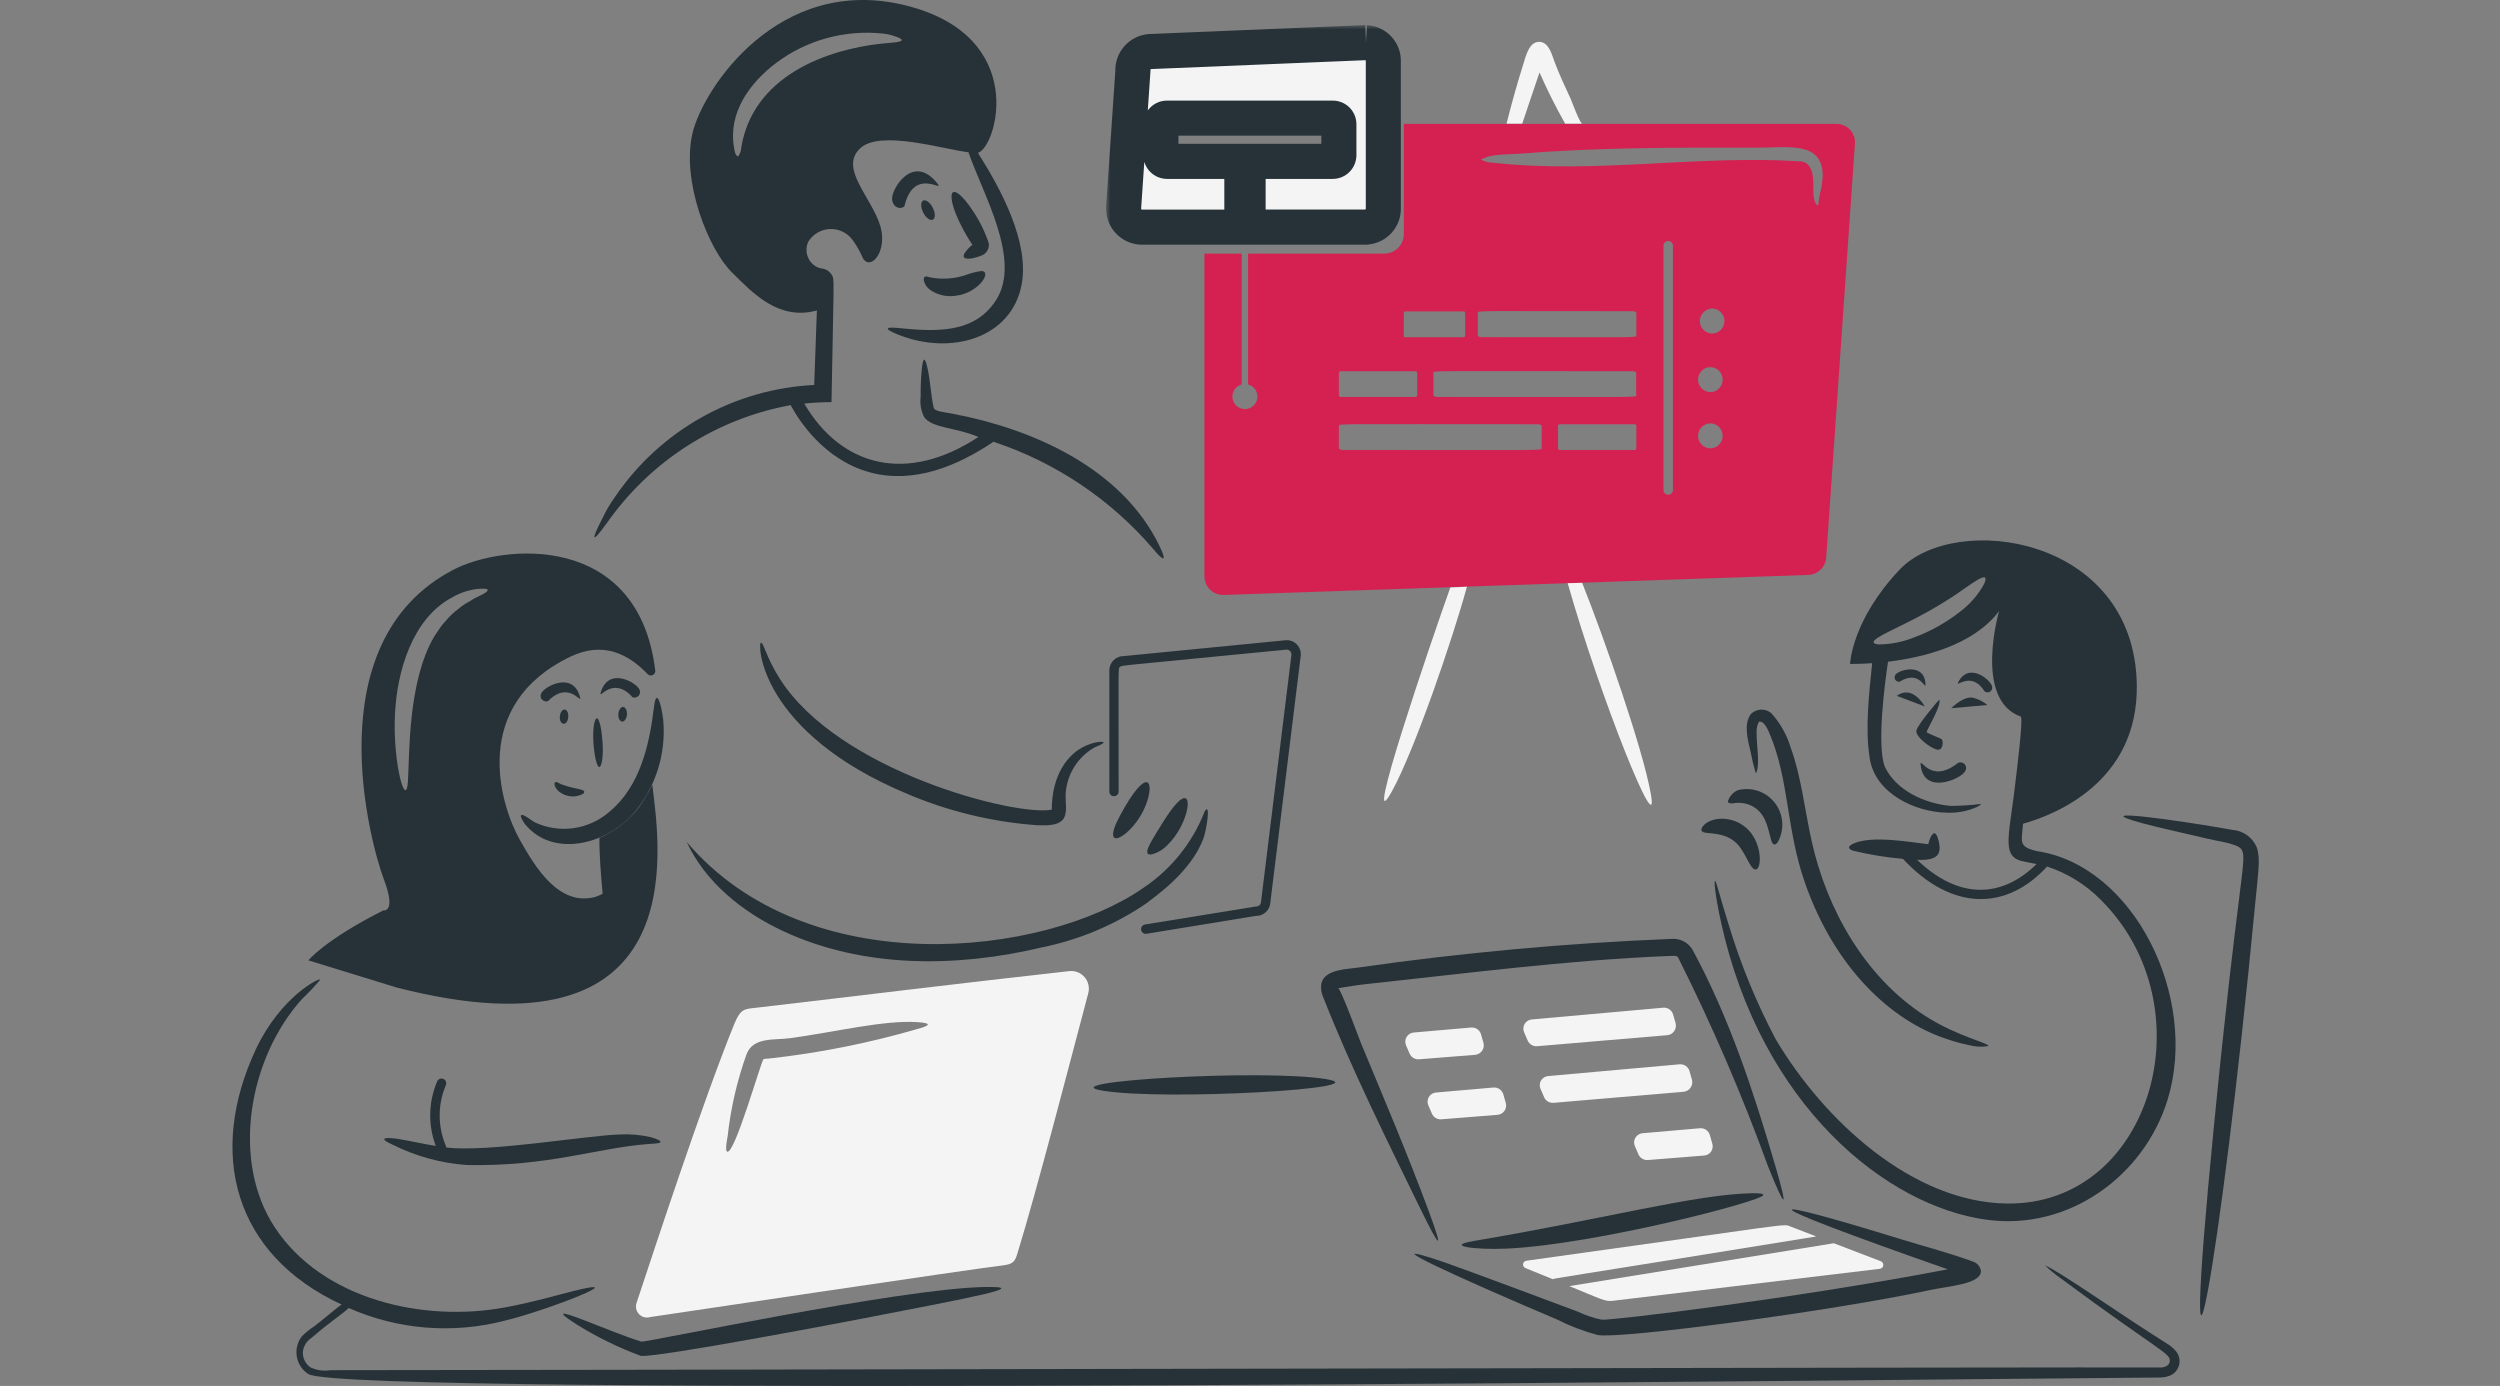 <svg width="285" height="158" viewBox="0 0 285 158" fill="none" xmlns="http://www.w3.org/2000/svg">
<rect x="0" y="0" width="285" height="158" fill="#808080" stroke="none"/>
<g clip-path="url(#clip0_2780_16464)">
<path d="M209.336 14.121H160.033V26.683C160.034 26.974 159.978 27.263 159.868 27.533C159.758 27.803 159.595 28.049 159.39 28.256C159.184 28.462 158.94 28.626 158.671 28.738C158.402 28.85 158.114 28.908 157.823 28.908H142.283V43.824C142.618 43.913 142.91 44.12 143.103 44.409C143.296 44.697 143.378 45.045 143.334 45.39C143.289 45.734 143.121 46.05 142.86 46.279C142.6 46.508 142.265 46.635 141.918 46.635C141.572 46.635 141.237 46.508 140.977 46.279C140.716 46.05 140.548 45.734 140.503 45.39C140.459 45.045 140.541 44.697 140.734 44.409C140.927 44.12 141.219 43.913 141.554 43.824V28.908H137.303V65.69C137.303 66.257 137.528 66.8 137.928 67.201C138.328 67.602 138.871 67.827 139.437 67.827L206.043 65.547C206.611 65.548 207.157 65.324 207.561 64.924C207.964 64.523 208.194 63.979 208.198 63.41L211.471 16.259C211.474 15.977 211.421 15.698 211.315 15.437C211.209 15.176 211.052 14.939 210.853 14.74C210.654 14.54 210.418 14.383 210.157 14.277C209.896 14.171 209.617 14.118 209.336 14.121ZM160.033 35.724C160.033 35.603 160.114 35.5 160.175 35.5H166.885C167.083 35.5 167.027 35.723 167.027 38.228C167.027 38.35 166.946 38.452 166.885 38.452H160.175C159.975 38.45 160.033 38.227 160.033 35.724ZM152.632 42.524C152.63 42.498 152.633 42.473 152.641 42.448C152.65 42.424 152.663 42.402 152.68 42.383C152.697 42.364 152.718 42.348 152.741 42.338C152.765 42.327 152.79 42.321 152.815 42.321H161.375C161.4 42.321 161.425 42.327 161.449 42.338C161.472 42.348 161.493 42.364 161.51 42.383C161.527 42.402 161.54 42.424 161.549 42.448C161.557 42.473 161.56 42.498 161.558 42.524V45.028C161.563 45.082 161.546 45.136 161.512 45.177C161.478 45.219 161.428 45.246 161.375 45.252H152.815C152.713 45.252 152.632 45.17 152.632 45.028V42.524ZM175.769 51.075C175.769 51.394 176.459 51.298 153.1 51.298C152.836 51.298 152.632 51.218 152.632 51.075V48.568C152.632 48.278 151.921 48.364 175.281 48.364C175.545 48.364 175.749 48.446 175.749 48.568V51.073L175.769 51.075ZM186.545 51.075C186.55 51.129 186.533 51.182 186.499 51.224C186.464 51.266 186.415 51.292 186.362 51.298H177.803C177.7 51.298 177.619 51.218 177.619 51.075V48.568C177.617 48.542 177.62 48.516 177.628 48.492C177.637 48.468 177.65 48.446 177.667 48.426C177.684 48.407 177.705 48.392 177.728 48.382C177.752 48.371 177.777 48.365 177.803 48.364H186.362C186.387 48.365 186.413 48.371 186.436 48.382C186.459 48.392 186.48 48.407 186.497 48.426C186.514 48.446 186.528 48.468 186.536 48.492C186.544 48.516 186.547 48.542 186.545 48.568V51.075ZM186.545 45.028C186.545 45.347 187.236 45.252 163.875 45.252C163.611 45.252 163.408 45.17 163.408 45.028V42.522C163.408 42.232 162.697 42.318 186.057 42.318C186.322 42.318 186.525 42.4 186.525 42.522V45.025L186.545 45.028ZM186.545 38.211C186.545 38.541 187.167 38.435 168.836 38.435C168.633 38.435 168.471 38.334 168.471 38.211V35.701C168.471 35.371 167.85 35.477 186.181 35.477C186.384 35.477 186.545 35.579 186.545 35.701V38.211ZM190.712 55.861C190.712 56.005 190.656 56.142 190.555 56.243C190.454 56.344 190.317 56.401 190.174 56.401C190.031 56.401 189.894 56.344 189.793 56.243C189.692 56.142 189.635 56.005 189.635 55.861V28.006C189.635 27.863 189.692 27.726 189.793 27.624C189.894 27.523 190.031 27.466 190.174 27.466C190.317 27.466 190.454 27.523 190.555 27.624C190.656 27.726 190.712 27.863 190.712 28.006V55.861ZM195.002 51.114C194.625 51.114 194.263 50.964 193.996 50.697C193.729 50.429 193.579 50.067 193.579 49.689C193.579 49.311 193.729 48.948 193.996 48.681C194.263 48.413 194.625 48.263 195.002 48.263C195.373 48.274 195.724 48.429 195.982 48.695C196.24 48.961 196.384 49.317 196.384 49.688C196.384 50.059 196.24 50.415 195.982 50.681C195.724 50.947 195.373 51.102 195.002 51.113V51.114ZM195.002 44.702C194.625 44.702 194.263 44.551 193.996 44.284C193.729 44.017 193.579 43.654 193.579 43.276C193.579 42.898 193.729 42.536 193.996 42.268C194.263 42.001 194.625 41.851 195.002 41.851C195.373 41.862 195.724 42.017 195.982 42.282C196.24 42.548 196.384 42.905 196.384 43.276C196.384 43.646 196.24 44.003 195.982 44.269C195.724 44.535 195.373 44.69 195.002 44.7V44.702ZM195.205 38.024C194.828 38.024 194.466 37.873 194.199 37.606C193.932 37.339 193.782 36.976 193.782 36.598C193.782 36.22 193.932 35.858 194.199 35.59C194.466 35.323 194.828 35.173 195.205 35.173C195.576 35.184 195.927 35.339 196.185 35.605C196.443 35.871 196.587 36.227 196.587 36.598C196.587 36.968 196.443 37.325 196.185 37.591C195.927 37.857 195.576 38.012 195.205 38.023V38.024ZM207.483 22.042C207.26 23.016 207.362 23.406 207.199 23.406C207.057 23.406 206.731 22.876 206.713 21.777C206.747 21.138 206.72 20.497 206.631 19.863C206.486 19.151 206.083 18.449 205.31 18.403C193.668 17.627 182.022 19.838 170.38 18.566C169.843 18.567 169.314 18.442 168.835 18.201C169.953 17.508 171.885 17.631 173.145 17.529C182.131 16.798 191.159 16.815 200.165 16.836C203.759 16.845 207.702 16.055 207.79 19.89C207.775 20.617 207.673 21.339 207.486 22.041L207.483 22.042Z" fill="#D42151"/>
<path d="M191.018 116.648L190.733 115.65C190.664 115.412 190.515 115.205 190.311 115.065C190.108 114.924 189.862 114.858 189.615 114.877L174.631 116.216C174.462 116.228 174.299 116.281 174.155 116.371C174.012 116.46 173.892 116.583 173.806 116.729C173.72 116.875 173.67 117.04 173.662 117.209C173.654 117.378 173.686 117.547 173.757 117.701L174.163 118.638C174.253 118.84 174.403 119.008 174.592 119.121C174.782 119.234 175.001 119.285 175.221 119.269L190.062 118.011C190.22 117.997 190.373 117.949 190.511 117.87C190.648 117.791 190.766 117.682 190.857 117.552C190.948 117.422 191.01 117.274 191.037 117.118C191.065 116.962 191.059 116.801 191.018 116.648Z" fill="#F4F4F4"/>
<path d="M192.889 123.102L192.604 122.104C192.535 121.866 192.386 121.659 192.182 121.518C191.978 121.378 191.733 121.311 191.486 121.33L176.501 122.669C176.332 122.681 176.169 122.735 176.025 122.824C175.881 122.914 175.761 123.037 175.675 123.183C175.589 123.329 175.54 123.494 175.532 123.663C175.523 123.832 175.556 124.001 175.627 124.155L176.034 125.092C176.124 125.294 176.273 125.462 176.462 125.575C176.652 125.688 176.871 125.74 177.09 125.723L191.933 124.461C192.09 124.445 192.242 124.397 192.378 124.317C192.514 124.238 192.632 124.13 192.722 124.001C192.813 123.872 192.875 123.725 192.904 123.57C192.932 123.415 192.927 123.255 192.889 123.102Z" fill="#F4F4F4"/>
<path d="M195.206 130.39L194.921 129.393C194.852 129.155 194.703 128.948 194.499 128.807C194.296 128.666 194.05 128.6 193.803 128.619L187.257 129.188C187.088 129.201 186.925 129.254 186.781 129.344C186.637 129.433 186.517 129.556 186.431 129.702C186.345 129.848 186.296 130.013 186.287 130.183C186.279 130.352 186.312 130.521 186.383 130.675L186.789 131.612C186.879 131.813 187.029 131.982 187.218 132.095C187.407 132.208 187.627 132.259 187.846 132.243L194.25 131.734C194.409 131.726 194.563 131.683 194.703 131.607C194.842 131.53 194.962 131.424 195.054 131.294C195.146 131.165 195.207 131.016 195.234 130.86C195.26 130.703 195.25 130.542 195.206 130.39Z" fill="#F4F4F4"/>
<path d="M169.121 118.907L168.837 117.91C168.767 117.672 168.618 117.465 168.415 117.324C168.211 117.183 167.965 117.117 167.718 117.136L161.172 117.706C161.003 117.718 160.84 117.772 160.696 117.861C160.552 117.951 160.432 118.074 160.347 118.22C160.261 118.366 160.211 118.531 160.203 118.7C160.195 118.869 160.227 119.038 160.298 119.192L160.704 120.129C160.794 120.331 160.944 120.499 161.133 120.612C161.323 120.725 161.542 120.777 161.762 120.76L168.166 120.251C168.322 120.237 168.472 120.189 168.608 120.111C168.744 120.033 168.861 119.927 168.952 119.799C169.043 119.671 169.105 119.526 169.134 119.372C169.163 119.218 169.159 119.059 169.121 118.907Z" fill="#F4F4F4"/>
<path d="M171.662 125.749L171.378 124.75C171.308 124.513 171.159 124.306 170.955 124.165C170.752 124.024 170.506 123.958 170.259 123.977L163.712 124.547C163.543 124.56 163.38 124.613 163.236 124.702C163.092 124.792 162.972 124.915 162.886 125.061C162.8 125.207 162.751 125.372 162.743 125.541C162.734 125.711 162.767 125.879 162.838 126.033L163.245 126.969C163.335 127.171 163.484 127.34 163.673 127.453C163.863 127.566 164.082 127.618 164.302 127.601L170.707 127.092C170.864 127.082 171.017 127.036 171.154 126.959C171.292 126.882 171.411 126.776 171.502 126.647C171.594 126.518 171.655 126.371 171.683 126.216C171.711 126.06 171.704 125.901 171.662 125.749Z" fill="#F4F4F4"/>
<path d="M207.055 140.956L204.147 139.837C203.188 139.472 205.33 139.381 174 143.725C173.905 143.739 173.818 143.783 173.751 143.852C173.684 143.92 173.642 144.009 173.631 144.104C173.619 144.199 173.639 144.295 173.688 144.377C173.736 144.46 173.81 144.524 173.899 144.56L177.05 145.842C177.05 145.72 176.364 145.933 207.055 140.956Z" fill="#F4F4F4"/>
<path d="M214.42 143.786L209.051 141.73L178.904 146.616C182.727 148.176 182.979 148.406 183.905 148.285L214.321 144.641C214.418 144.626 214.507 144.58 214.574 144.51C214.642 144.439 214.685 144.348 214.696 144.251C214.707 144.154 214.686 144.056 214.636 143.972C214.586 143.888 214.51 143.822 214.42 143.786Z" fill="#F4F4F4"/>
<mask id="path-9-outside-1_2780_16464" maskUnits="userSpaceOnUse" x="126.089" y="2.858" width="34" height="26" fill="black">
<rect fill="white" x="126.089" y="2.858" width="34" height="26"/>
<path d="M155.722 4.858L131.121 5.876C130.568 5.913 130.051 6.166 129.683 6.58C129.314 6.995 129.122 7.538 129.149 8.092L128.092 23.673C128.064 24.229 128.255 24.772 128.624 25.187C128.994 25.603 129.511 25.856 130.065 25.892H141.572V18.397H133.053C132.959 18.397 132.866 18.379 132.78 18.343C132.693 18.308 132.614 18.255 132.548 18.189C132.482 18.122 132.43 18.044 132.394 17.957C132.359 17.87 132.341 17.777 132.342 17.683V14.162C132.341 14.069 132.36 13.977 132.396 13.892C132.432 13.806 132.484 13.729 132.551 13.665C132.617 13.6 132.696 13.549 132.782 13.516C132.868 13.482 132.96 13.466 133.053 13.469H151.92C152.013 13.466 152.105 13.482 152.191 13.516C152.278 13.549 152.356 13.6 152.423 13.665C152.489 13.729 152.542 13.806 152.577 13.892C152.613 13.977 152.632 14.069 152.632 14.162V17.683C152.632 17.777 152.614 17.87 152.579 17.957C152.543 18.044 152.491 18.122 152.425 18.189C152.359 18.255 152.28 18.308 152.193 18.343C152.107 18.379 152.014 18.397 151.92 18.397H142.283V25.889H155.722C156.277 25.857 156.797 25.606 157.168 25.19C157.539 24.775 157.731 24.23 157.701 23.673V7.077C157.716 6.801 157.678 6.525 157.587 6.264C157.495 6.004 157.354 5.763 157.17 5.557C156.986 5.351 156.764 5.183 156.515 5.063C156.267 4.943 155.997 4.874 155.722 4.858Z"/>
</mask>
<path d="M155.722 4.858L131.121 5.876C130.568 5.913 130.051 6.166 129.683 6.58C129.314 6.995 129.122 7.538 129.149 8.092L128.092 23.673C128.064 24.229 128.255 24.772 128.624 25.187C128.994 25.603 129.511 25.856 130.065 25.892H141.572V18.397H133.053C132.959 18.397 132.866 18.379 132.78 18.343C132.693 18.308 132.614 18.255 132.548 18.189C132.482 18.122 132.43 18.044 132.394 17.957C132.359 17.87 132.341 17.777 132.342 17.683V14.162C132.341 14.069 132.36 13.977 132.396 13.892C132.432 13.806 132.484 13.729 132.551 13.665C132.617 13.6 132.696 13.549 132.782 13.516C132.868 13.482 132.96 13.466 133.053 13.469H151.92C152.013 13.466 152.105 13.482 152.191 13.516C152.278 13.549 152.356 13.6 152.423 13.665C152.489 13.729 152.542 13.806 152.577 13.892C152.613 13.977 152.632 14.069 152.632 14.162V17.683C152.632 17.777 152.614 17.87 152.579 17.957C152.543 18.044 152.491 18.122 152.425 18.189C152.359 18.255 152.28 18.308 152.193 18.343C152.107 18.379 152.014 18.397 151.92 18.397H142.283V25.889H155.722C156.277 25.857 156.797 25.606 157.168 25.19C157.539 24.775 157.731 24.23 157.701 23.673V7.077C157.716 6.801 157.678 6.525 157.587 6.264C157.495 6.004 157.354 5.763 157.17 5.557C156.986 5.351 156.764 5.183 156.515 5.063C156.267 4.943 155.997 4.874 155.722 4.858Z" fill="#F4F4F4"/>
<path d="M131.121 5.876L131.038 3.877L131.013 3.879L130.988 3.88L131.121 5.876ZM129.149 8.092L131.145 8.228L131.153 8.111L131.147 7.995L129.149 8.092ZM128.092 23.673L126.096 23.538L126.095 23.556L126.094 23.574L128.092 23.673ZM130.065 25.892L129.933 27.888L129.999 27.892H130.065V25.892ZM141.572 25.892V27.892H143.572V25.892H141.572ZM141.572 18.397H143.572V16.397H141.572V18.397ZM133.053 18.397V16.396L133.042 16.397L133.053 18.397ZM132.342 17.683L134.342 17.697V17.683H132.342ZM132.342 14.162H134.342L134.342 14.157L132.342 14.162ZM133.053 13.469L132.993 15.468L133.023 15.469H133.053V13.469ZM151.92 13.469V15.469H151.95L151.98 15.468L151.92 13.469ZM152.632 14.162L150.632 14.157V14.162H152.632ZM152.632 17.683H150.632L150.632 17.697L152.632 17.683ZM151.92 18.397L151.931 16.397H151.92V18.397ZM142.283 18.397V16.397H140.283V18.397H142.283ZM142.283 25.889H140.283V27.889H142.283V25.889ZM155.722 25.889V27.889H155.779L155.837 27.886L155.722 25.889ZM157.701 23.673H155.701V23.727L155.704 23.781L157.701 23.673ZM157.701 7.077L155.704 6.964L155.701 7.021V7.077H157.701ZM155.639 2.86L131.038 3.877L131.204 7.874L155.804 6.856L155.639 2.86ZM130.988 3.88C129.911 3.952 128.905 4.445 128.188 5.251L131.177 7.91C131.197 7.887 131.225 7.873 131.255 7.871L130.988 3.88ZM128.188 5.251C127.471 6.057 127.099 7.113 127.152 8.19L131.147 7.995C131.145 7.963 131.156 7.933 131.177 7.91L128.188 5.251ZM127.154 7.957L126.096 23.538L130.087 23.809L131.145 8.228L127.154 7.957ZM126.094 23.574C126.04 24.652 126.412 25.709 127.13 26.516L130.119 23.858C130.099 23.835 130.088 23.805 130.089 23.773L126.094 23.574ZM127.13 26.516C127.848 27.324 128.854 27.817 129.933 27.888L130.197 23.897C130.168 23.895 130.14 23.881 130.119 23.858L127.13 26.516ZM130.065 27.892H141.572V23.892H130.065V27.892ZM143.572 25.892V18.397H139.572V25.892H143.572ZM141.572 16.397H133.053V20.397H141.572V16.397ZM133.042 16.397C133.214 16.396 133.384 16.429 133.542 16.494L132.017 20.192C132.349 20.329 132.704 20.398 133.063 20.396L133.042 16.397ZM133.542 16.494C133.7 16.559 133.844 16.655 133.965 16.777L131.132 19.601C131.385 19.855 131.686 20.056 132.017 20.192L133.542 16.494ZM133.965 16.777C134.085 16.898 134.181 17.041 134.245 17.199L130.543 18.714C130.679 19.046 130.879 19.347 131.132 19.601L133.965 16.777ZM134.245 17.199C134.31 17.357 134.343 17.526 134.342 17.697L130.342 17.669C130.339 18.027 130.408 18.383 130.543 18.714L134.245 17.199ZM134.342 17.683V14.162H130.342V17.683H134.342ZM134.342 14.157C134.342 14.332 134.307 14.506 134.239 14.667L130.552 13.117C130.412 13.449 130.341 13.806 130.342 14.166L134.342 14.157ZM134.239 14.667C134.171 14.829 134.072 14.975 133.946 15.097L131.155 12.232C130.897 12.483 130.692 12.784 130.552 13.117L134.239 14.667ZM133.946 15.097C133.82 15.22 133.671 15.316 133.507 15.38L132.056 11.652C131.72 11.783 131.414 11.98 131.155 12.232L133.946 15.097ZM133.507 15.38C133.344 15.443 133.169 15.473 132.993 15.468L133.113 11.47C132.752 11.459 132.393 11.521 132.056 11.652L133.507 15.38ZM133.053 15.469H151.92V11.469H133.053V15.469ZM151.98 15.468C151.805 15.473 151.63 15.443 151.466 15.38L152.917 11.652C152.581 11.521 152.221 11.459 151.86 11.47L151.98 15.468ZM151.466 15.38C151.302 15.316 151.153 15.22 151.027 15.097L153.818 12.232C153.56 11.98 153.253 11.783 152.917 11.652L151.466 15.38ZM151.027 15.097C150.901 14.975 150.802 14.829 150.734 14.667L154.421 13.117C154.281 12.784 154.076 12.483 153.818 12.232L151.027 15.097ZM150.734 14.667C150.666 14.506 150.631 14.332 150.632 14.157L154.632 14.166C154.632 13.806 154.561 13.449 154.421 13.117L150.734 14.667ZM150.632 14.162V17.683H154.632V14.162H150.632ZM150.632 17.697C150.63 17.526 150.663 17.357 150.728 17.199L154.43 18.714C154.565 18.383 154.634 18.028 154.632 17.669L150.632 17.697ZM150.728 17.199C150.792 17.041 150.888 16.898 151.008 16.777L153.841 19.601C154.094 19.347 154.294 19.046 154.43 18.714L150.728 17.199ZM151.008 16.777C151.129 16.655 151.273 16.559 151.431 16.494L152.956 20.192C153.287 20.056 153.588 19.855 153.841 19.601L151.008 16.777ZM151.431 16.494C151.59 16.429 151.759 16.396 151.931 16.397L151.91 20.396C152.269 20.398 152.624 20.329 152.956 20.192L151.431 16.494ZM151.92 16.397H142.283V20.397H151.92V16.397ZM140.283 18.397V25.889H144.283V18.397H140.283ZM142.283 27.889H155.722V23.889H142.283V27.889ZM155.837 27.886C156.921 27.823 157.936 27.333 158.66 26.523L155.677 23.858C155.658 23.879 155.633 23.891 155.607 23.892L155.837 27.886ZM158.66 26.523C159.383 25.713 159.756 24.65 159.698 23.566L155.704 23.781C155.705 23.809 155.695 23.837 155.677 23.858L158.66 26.523ZM159.701 23.673V7.077H155.701V23.673H159.701ZM159.698 7.19C159.728 6.652 159.652 6.114 159.475 5.605L155.698 6.923C155.703 6.936 155.705 6.95 155.704 6.964L159.698 7.19ZM159.475 5.605C159.297 5.097 159.021 4.628 158.663 4.226L155.678 6.888C155.687 6.898 155.694 6.91 155.698 6.923L159.475 5.605ZM158.663 4.226C158.304 3.824 157.87 3.496 157.385 3.262L155.646 6.865C155.658 6.87 155.669 6.878 155.678 6.888L158.663 4.226ZM157.385 3.262C156.899 3.028 156.373 2.892 155.834 2.861L155.609 6.855C155.622 6.856 155.634 6.859 155.646 6.865L157.385 3.262Z" fill="#263238" mask="url(#path-9-outside-1_2780_16464)"/>
<path d="M232.168 97.022C230.054 96.513 230.481 95.963 230.623 93.907C234.181 92.909 243.78 89.204 243.595 78.047C243.313 61.068 222.834 58.276 216.537 64.957C211.087 70.736 210.905 75.686 210.905 75.686C210.905 75.686 211.922 75.707 213.427 75.604C213.08 78.999 212.591 83.163 213.163 86.537C213.827 90.455 218.285 92.575 221.925 92.645C222.927 92.691 223.929 92.538 224.873 92.197C225.523 91.973 225.828 91.728 225.845 91.647C224.699 91.791 223.545 91.866 222.389 91.871C219.482 91.627 216.147 90.141 214.846 87.367C213.968 84.852 214.838 78.068 215.233 75.438C219.218 74.951 224.951 73.585 227.899 69.656C227.899 69.656 224.959 79.753 230.359 81.688C230.686 81.81 229.886 88.059 229.81 88.748C229.131 94.956 228.122 97.403 230.296 98.114C230.591 98.193 231.778 98.43 232.167 98.501C228.212 102.396 223.319 102.595 218.544 98.014C218.666 98.014 218.788 98.035 218.909 98.035C220.759 98.035 221.535 97.485 220.901 95.51C220.562 94.455 220.069 95.201 219.823 96.241C217.827 96.019 213.38 95.192 211.264 96.18C210.656 96.465 210.615 96.747 211.224 96.973C213.101 97.432 215.012 97.746 216.937 97.911C222.651 104.038 228.869 103.705 233.364 98.786C235.668 99.537 237.759 100.828 239.464 102.552C251.812 114.81 245.246 137.407 228.81 137.203C218.011 137.068 207.911 127.726 202.42 118.457C200.233 114.315 198.449 109.972 197.093 105.488C196.095 102.34 195.691 100.541 195.528 100.419C195.385 100.277 195.469 101.824 196.199 105.142C200.783 125.995 215.013 137.534 226.553 139.06C235.899 140.297 244.452 134.016 247.108 125.359C250.689 113.706 243.253 98.629 232.168 97.022ZM226.191 66.565C225.508 67.822 224.557 68.913 223.406 69.761C221.844 70.987 220.102 71.962 218.242 72.652C216.956 73.176 215.584 73.452 214.196 73.467C213.383 73.406 213.424 73.124 214.075 72.693C215.306 71.877 218.694 70.575 222.492 68.093C224.405 66.841 227.04 64.653 226.191 66.565Z" fill="#263238"/>
<path d="M198.439 96.696C199.008 97.531 199.361 98.4 199.7 98.833C200.814 100.256 201.28 96.148 198.947 94.273C197.209 92.881 194.915 93.202 194.149 94.171C193.798 94.616 193.967 94.855 194.392 94.925C195.242 95.064 197.238 94.936 198.439 96.696Z" fill="#263238"/>
<path d="M197.483 91.586C198.1 91.465 198.738 91.507 199.333 91.707C201.346 92.463 201.502 94.399 201.915 95.779C202.066 96.286 202.308 96.475 202.668 96.003C203.056 95.308 203.232 94.515 203.174 93.721C203.116 92.927 202.826 92.168 202.341 91.537C201.857 90.906 201.197 90.432 200.446 90.172C199.694 89.913 198.883 89.881 198.113 90.079C197.842 90.198 197.6 90.374 197.404 90.595C197.208 90.816 197.061 91.077 196.975 91.361C196.975 91.504 197.157 91.605 197.483 91.586Z" fill="#263238"/>
<path d="M200.147 88.105C200.268 88.207 200.492 87.394 200.39 85.927C200.34 85.197 200.248 84.257 200.248 83.341C200.255 82.973 200.345 82.611 200.513 82.282C200.575 82.243 200.553 82.262 200.634 82.262C201.139 82.262 201.531 83.155 201.728 83.626C203.988 88.932 203.602 94.471 205.774 100.668C209.191 110.406 215.604 116.333 221.796 118.4C222.625 118.698 223.474 118.936 224.337 119.112C225.089 119.333 225.881 119.382 226.655 119.256C226.88 118.916 223.213 118.223 219.438 115.794C212.641 111.421 208.225 103.661 206.507 95.782C205.674 91.965 205.324 88.493 204.168 85.313C203.728 83.817 202.957 82.439 201.912 81.282C201.583 81.014 201.167 80.876 200.744 80.895C200.32 80.914 199.918 81.088 199.614 81.384C198.754 82.522 199.218 84.264 199.594 85.822C199.737 86.593 199.921 87.354 200.147 88.105Z" fill="#263238"/>
<path d="M257.261 96.574C257.019 96.015 256.626 95.534 256.127 95.186C255.628 94.837 255.042 94.634 254.434 94.6C249.017 93.608 237.051 91.901 244.37 93.886C246.079 94.35 248.594 94.881 251.664 95.617C253.074 95.955 255.364 96.208 255.588 96.956C256.174 98.023 255.116 100.634 252.396 128.288C248.235 170.595 253.102 144.842 257.092 103.023C257.444 99.368 257.715 97.818 257.261 96.574Z" fill="#263238"/>
<path d="M225.113 79.595C223.957 79.159 222.45 80.735 222.45 80.735L226.556 80.37C226.137 80.01 225.645 79.746 225.113 79.595Z" fill="#263238"/>
<path d="M216.228 79.33L219.421 80.532C219.421 80.532 218.058 77.987 216.228 79.33Z" fill="#263238"/>
<path d="M219.502 78.007C219.42 75.502 216.452 76.358 216.086 76.912C216.024 76.992 215.987 77.088 215.982 77.19C215.976 77.291 216.001 77.391 216.054 77.478C216.107 77.564 216.185 77.632 216.278 77.673C216.37 77.714 216.473 77.725 216.573 77.705C218.879 76.259 219.528 78.801 219.502 78.007Z" fill="#263238"/>
<path d="M226.252 78.822C226.341 78.888 226.447 78.926 226.557 78.93C226.668 78.934 226.777 78.904 226.869 78.844C226.962 78.784 227.034 78.697 227.076 78.594C227.118 78.492 227.127 78.379 227.103 78.272C227.002 77.579 224.497 75.379 223.24 77.763C222.835 78.536 224.695 76.345 226.252 78.822Z" fill="#263238"/>
<path d="M220.823 85.458C221.533 85.61 221.576 84.44 221.332 84.257C221.068 84.094 219.726 83.605 219.644 83.463C219.563 83.32 221.413 80.348 221.068 79.758C221.068 79.758 218.556 82.627 218.465 83.32C218.374 84.014 220.11 85.305 220.823 85.458Z" fill="#263238"/>
<path d="M223.995 87.962C224.085 87.848 224.134 87.707 224.135 87.562C224.135 87.416 224.087 87.275 223.998 87.16C223.909 87.046 223.785 86.964 223.644 86.928C223.503 86.893 223.354 86.906 223.222 86.965C219.996 89.532 218.846 86.09 218.953 87.189C219.287 90.672 223.52 88.813 223.995 87.962Z" fill="#263238"/>
<path d="M69.213 59.583C74.165 52.546 81.677 47.735 90.134 46.185C91.069 47.937 93.933 52.404 99.14 53.841C104.118 55.214 109.163 53.129 113.25 50.359C120.308 52.695 126.597 56.911 131.443 62.554C132.659 64.038 133.07 64.082 132.196 62.269C127.918 53.392 117.805 48.907 108.615 47.167C107.537 46.962 106.536 46.904 106.439 46.475C106.142 45.174 106.089 43.829 105.849 42.525C105.498 40.613 105.213 40.429 105.057 42.404C104.975 43.344 104.941 44.288 104.955 45.232C104.852 46.03 104.994 46.839 105.362 47.554C106.286 48.838 108.93 48.699 111.542 49.814C103.423 55.153 95.965 53.27 91.679 46.007C92.712 45.9 93.751 45.845 94.79 45.843C95.055 31.147 95.135 31.957 94.83 31.348C94.726 31.169 94.585 31.012 94.418 30.89C94.251 30.767 94.06 30.681 93.857 30.636C93.665 30.607 93.475 30.567 93.288 30.514C93.014 30.399 92.766 30.23 92.56 30.016C92.353 29.803 92.192 29.549 92.085 29.272C91.979 28.994 91.93 28.697 91.941 28.4C91.951 28.103 92.022 27.811 92.149 27.542C92.41 27.124 92.768 26.775 93.192 26.526C93.617 26.276 94.095 26.133 94.587 26.109C95.078 26.085 95.568 26.181 96.015 26.388C96.462 26.595 96.852 26.908 97.151 27.298C97.65 27.972 98.067 28.703 98.391 29.476C99.286 30.881 101.198 28.624 100.363 25.791C99.391 22.493 95.524 19.096 98.147 16.834C100.465 14.838 107.398 16.976 110.407 17.363C112.05 22.135 116.485 29.61 113.559 34.199C111.918 36.772 109.411 37.56 106.361 37.62C103.783 37.671 101.411 37.146 101.218 37.437C101.136 37.559 101.482 37.783 102.336 38.128C108.364 40.573 115.301 38.58 116.465 32.449C117.379 27.642 114.108 21.553 111.481 17.424C113.595 16.854 117.417 4.11 103.206 0.607C88.75 -2.959 80.144 10.13 78.951 15.16C77.647 20.63 80.765 28.409 83.426 31.039C85.85 33.437 88.753 36.576 93.124 35.396C93.103 35.844 92.9 41.443 92.819 43.886C88.317 44.107 83.928 45.369 79.994 47.573C76.061 49.777 72.691 52.863 70.148 56.59C69.601 57.345 69.124 58.15 68.724 58.992C67.321 61.7 67.428 62.07 69.213 59.583ZM84.502 16.829C84.486 17.197 84.359 17.552 84.137 17.846C83.79 17.683 83.757 17.238 83.69 16.873C82.96 12.871 85.462 9.467 88.467 7.182C91.947 4.573 96.281 3.374 100.605 3.823C101.041 3.862 101.471 3.951 101.886 4.088C103.238 4.528 103.005 4.762 101.682 4.862C93.88 5.444 85.789 8.892 84.502 16.829Z" fill="#263238"/>
<path d="M137.201 95.557C137.541 94.638 138.052 91.362 137.343 92.482C135.963 96.043 133.521 99.091 130.35 101.213C119.075 109.072 92.01 112.155 78.281 95.979C80.415 100.58 84.623 103.962 89.221 106.118C98.348 110.397 109.025 110.334 118.824 107.991C123.035 107.133 127.035 105.451 130.595 103.043C133.276 101.091 136.063 98.624 137.201 95.557Z" fill="#263238"/>
<path d="M123.785 85.01C121.68 85.932 119.902 88.405 119.902 92.299C115.845 93.111 95.517 87.933 88.857 77.315C87.331 74.88 87.083 73.339 86.762 73.264C86.327 73.16 86.431 83.458 103.538 90.549C108.193 92.514 113.138 93.704 118.176 94.072C119.051 94.086 120.429 94.193 121.105 93.501C121.811 92.784 121.394 91.31 121.491 90.386C121.573 89.329 121.91 88.308 122.473 87.411C123.036 86.514 123.808 85.767 124.724 85.236C124.905 85.131 125.761 84.848 125.818 84.627C125.897 84.583 125.184 84.397 123.785 85.01Z" fill="#263238"/>
<path d="M127.665 93.011C125.214 97.576 129.245 95.291 130.613 91.81C131.716 89.003 130.792 87.185 127.665 93.011Z" fill="#263238"/>
<path d="M131.264 97.409C132 97.218 132.665 96.814 133.174 96.248C135.363 94.057 136.045 90.358 134.74 91.077C133.928 91.526 132.816 93.322 131.853 94.904C131.09 96.16 130.228 97.542 131.264 97.409Z" fill="#263238"/>
<path d="M126.465 76.398V90.242C126.465 90.311 126.478 90.38 126.505 90.445C126.531 90.509 126.57 90.568 126.619 90.617C126.668 90.666 126.727 90.706 126.791 90.732C126.856 90.758 126.925 90.772 126.994 90.771C127.134 90.769 127.267 90.712 127.365 90.613C127.464 90.515 127.52 90.381 127.523 90.242C127.523 75.159 127.449 76.269 127.686 76.031C127.929 75.828 126.87 75.996 146.675 74.057C146.751 74.057 146.826 74.072 146.895 74.102C146.965 74.132 147.027 74.176 147.079 74.232C147.13 74.287 147.17 74.353 147.194 74.424C147.219 74.496 147.229 74.572 147.223 74.647L143.747 102.888C143.707 103.173 143.462 103.355 143.077 103.355L130.532 105.392C130.462 105.403 130.396 105.427 130.335 105.463C130.275 105.5 130.223 105.548 130.182 105.605C130.14 105.661 130.11 105.726 130.093 105.794C130.077 105.862 130.074 105.933 130.084 106.003C130.095 106.072 130.119 106.139 130.156 106.199C130.192 106.259 130.24 106.312 130.297 106.353C130.353 106.395 130.418 106.425 130.486 106.442C130.554 106.458 130.625 106.462 130.694 106.451L143.138 104.414C143.54 104.431 143.935 104.296 144.243 104.036C144.552 103.776 144.752 103.41 144.804 103.01L148.281 74.769C148.308 74.541 148.286 74.31 148.216 74.091C148.147 73.873 148.031 73.671 147.876 73.502C147.722 73.332 147.533 73.197 147.322 73.107C147.111 73.017 146.884 72.973 146.654 72.978L128.153 74.79C127.936 74.782 127.72 74.819 127.517 74.896C127.315 74.973 127.129 75.09 126.972 75.24C126.815 75.389 126.689 75.569 126.602 75.768C126.515 75.966 126.469 76.181 126.465 76.398Z" fill="#263238"/>
<path d="M248.067 154.043C247.763 153.684 247.398 153.38 246.99 153.147C241.302 149.562 234.938 145.027 233.124 144.25C233.69 144.789 234.295 145.286 234.933 145.736C246.303 154.153 247.447 154.242 247.356 155.182C247.299 155.772 246.603 155.932 246.116 155.895C245.078 155.817 39.716 156.237 37.658 156.2C36.884 156.326 36.089 156.212 35.381 155.875C35.098 155.674 34.87 155.404 34.721 155.09C34.572 154.776 34.507 154.429 34.53 154.083C34.568 153.771 34.672 153.471 34.837 153.204C35.002 152.936 35.224 152.708 35.486 152.536C36.38 151.761 37.164 151.139 37.823 150.643C38.847 149.871 39.491 149.38 39.755 149.115C45.374 151.595 51.666 152.097 57.606 150.541C62.6 149.323 72.551 145.363 65.189 147.222C63.382 147.679 60.756 148.457 57.544 149.048C48.352 150.758 36.773 148.208 31.317 139.906C26.263 132.229 28.414 120.519 34.446 113.873C35.171 113.186 35.856 112.459 36.499 111.695C36.549 111.343 31.976 113.605 29.16 119.634C23.625 131.49 26.657 143.028 38.934 148.713C38.121 149.304 36.61 150.618 35.824 151.197C35.308 151.53 34.831 151.919 34.4 152.357C34.153 152.68 33.976 153.051 33.879 153.446C33.781 153.842 33.767 154.253 33.835 154.654C33.903 155.055 34.054 155.438 34.276 155.778C34.499 156.119 34.789 156.41 35.129 156.633C39.102 159.367 224.76 157.179 245.966 157.039C246.436 157.063 246.905 156.994 247.348 156.836C247.609 156.731 247.841 156.567 248.026 156.356C248.211 156.145 248.343 155.893 248.413 155.621C248.483 155.349 248.488 155.065 248.428 154.791C248.368 154.516 248.244 154.26 248.067 154.043Z" fill="#263238"/>
<path d="M150.884 113.778C154.1 121.933 158.069 129.897 161.903 137.758C164.185 142.437 164.658 142.851 162.798 137.859C160.414 131.463 158.03 125.854 155.194 119.028C154.951 118.438 152.815 112.614 152.55 112.655C153.018 112.593 154.544 112.316 155.56 112.208C167.076 110.978 178.519 109.467 190.084 108.99C191.294 108.94 191.192 108.932 191.405 109.355C195.24 117.018 198.628 124.896 201.551 132.951C203.496 137.791 203.912 138.143 202.446 133.114C199.97 124.624 197.17 116.048 192.93 108.236C192.681 107.832 192.325 107.505 191.901 107.293C191.478 107.081 191.003 106.992 190.531 107.035C178.604 107.514 166.708 108.601 154.89 110.293C153.569 110.501 151.043 110.469 150.636 112.104C150.545 112.674 150.631 113.259 150.884 113.778Z" fill="#263238"/>
<path d="M222.043 144.702C205.153 147.955 183.712 150.558 182.601 150.443C181.672 150.258 180.77 149.957 179.917 149.547C177.642 148.686 166.822 144.645 164.73 143.928C155.134 140.641 167.449 146.165 177.456 150.403C178.951 151.158 180.518 151.759 182.135 152.194C184.639 152.673 208.469 149.526 219.952 147.082C222.215 146.595 225.827 146.397 225.827 144.903C225.793 144.647 225.684 144.406 225.514 144.211C225.344 144.017 225.121 143.876 224.872 143.807C222.273 142.841 219.523 142.14 216.881 141.323C200.369 136.225 198.093 136.32 222.043 144.702Z" fill="#263238"/>
<path d="M171.802 142.341C181.911 141.864 200.919 136.93 201.019 136.233C201.059 136.09 200.632 136.01 199.697 136.029C193.198 136.163 182.898 138.971 168.041 141.466C164.5 142.06 168.386 142.502 171.802 142.341Z" fill="#263238"/>
<path d="M110.037 28.759C109.457 29.572 110.376 29.627 111.318 29.329C111.567 29.258 111.811 29.169 112.048 29.064C112.284 28.937 112.474 28.741 112.594 28.501C112.714 28.261 112.758 27.991 112.719 27.726C112.284 26.413 111.67 25.166 110.895 24.02C109.608 22.057 108.516 21.313 108.476 22.351C108.416 23.889 110.224 27.026 110.854 27.908C110.542 28.151 110.267 28.438 110.037 28.759Z" fill="#263238"/>
<path d="M106.358 25.033C106.645 24.875 106.642 24.26 106.318 23.649C105.993 23.038 105.504 22.713 105.223 22.875C104.943 23.037 104.943 23.647 105.264 24.26C105.569 24.848 106.055 25.201 106.358 25.033Z" fill="#263238"/>
<path d="M101.702 22.774C101.865 23.934 103.026 23.833 103.126 23.425C104.22 18.95 107.762 22.061 106.866 20.921C104.082 17.377 101.539 21.613 101.702 22.774Z" fill="#263238"/>
<path d="M105.992 31.609C105.585 31.47 105.24 31.405 105.321 32.017C105.43 32.414 105.665 32.764 105.992 33.014C106.427 33.323 106.918 33.544 107.438 33.663C107.958 33.782 108.496 33.796 109.021 33.706C111.574 33.386 113.155 30.897 111.868 30.897C111.27 30.979 110.683 31.129 110.119 31.345C108.791 31.798 107.367 31.889 105.992 31.609Z" fill="#263238"/>
<path d="M178.717 66.484C182.455 79.647 189.258 96.51 188.191 90.487C187.282 85.351 182.856 72.682 180.364 66.443L178.717 66.484Z" fill="#F4F4F4"/>
<path d="M158.651 90.258C161.254 85.574 165.611 72.829 167.23 66.886L165.339 66.968C162.977 73.581 155.212 96.448 158.651 90.258Z" fill="#F4F4F4"/>
<path d="M175.505 8.258C176.38 10.255 177.357 12.205 178.432 14.101H180.385C180.1 14.101 179.158 11.478 179.022 11.189C178.384 9.839 177.762 8.481 177.234 7.097C176.929 6.303 176.626 4.896 175.586 4.777C174.326 4.631 173.933 6.444 173.655 7.321C172.947 9.556 172.318 11.825 171.744 14.101H173.533C173.699 13.631 175.246 8.985 175.505 8.258Z" fill="#F4F4F4"/>
<path d="M112.274 146.718C102.589 146.885 73.558 153.08 73.116 152.947C69.423 151.845 60.701 147.753 65.716 150.973C68.038 152.425 70.504 153.633 73.075 154.576C75.142 154.748 96.374 150.694 98.409 150.301C111.264 147.816 117.561 146.627 112.274 146.718Z" fill="#263238"/>
<path d="M59.843 93.947C63.01 97.813 68.912 96.229 71.92 93.072C73.272 91.585 74.297 89.832 74.931 87.924C75.565 86.016 75.793 83.996 75.6 81.995C75.341 79.985 74.805 78.499 74.563 80.534C74.046 84.869 72.975 89.693 69.42 92.585C68.265 93.577 66.847 94.213 65.339 94.415C63.831 94.617 62.296 94.377 60.921 93.725C60.67 93.603 59.116 92.315 59.416 93.216C59.53 93.475 59.673 93.721 59.843 93.947Z" fill="#263238"/>
<path d="M74.051 90.08C73.954 90.265 73.83 90.427 73.727 90.609C73.247 91.52 72.637 92.357 71.917 93.093C70.891 94.124 69.676 94.946 68.338 95.515C68.298 97.165 68.522 100.019 68.703 101.888C68.43 102.034 68.145 102.156 67.852 102.253C63.664 103.373 60.957 98.733 59.292 95.801C56.971 91.711 53.553 80.342 65.046 74.852C68.806 73.058 71.692 74.609 73.829 76.847C73.901 76.924 73.995 76.976 74.097 76.996C74.2 77.017 74.306 77.005 74.402 76.963C74.498 76.921 74.578 76.85 74.632 76.76C74.686 76.67 74.711 76.566 74.703 76.462C72.799 60.637 57.338 61.976 51.627 64.979C35.842 73.269 42.296 96.372 43.759 100.24C45.223 104.107 43.699 103.783 43.699 103.783C36.948 107.202 35.159 109.483 35.159 109.483L45.223 112.578C78.953 121.23 75.313 97.125 74.358 89.45C74.239 89.651 74.136 89.862 74.051 90.08ZM54.635 67.95C54.256 68.109 53.895 68.307 53.557 68.541C53.084 68.787 52.64 69.087 52.236 69.435C51.713 69.815 51.242 70.26 50.833 70.76C50.573 71.019 50.342 71.304 50.142 71.612C49.938 71.938 49.695 72.244 49.491 72.586C46.477 77.69 46.695 86.133 46.503 89.097C46.286 92.314 44.783 87.082 45.019 81.564C45.235 76.478 47.038 70.515 51.504 68.127C52.43 67.579 53.463 67.239 54.533 67.13C56.018 67.008 55.86 67.373 54.635 67.95Z" fill="#263238"/>
<path d="M71.774 93.196L72.019 92.952C71.969 93.051 71.845 93.125 71.774 93.196Z" fill="#263238"/>
<path d="M64.781 81.737C64.82 81.289 64.637 80.903 64.374 80.885C64.11 80.867 63.865 81.211 63.824 81.658C63.733 82.703 64.681 82.851 64.781 81.737Z" fill="#263238"/>
<path d="M70.493 81.386C70.453 81.855 70.656 82.238 70.92 82.261C71.184 82.285 71.44 81.915 71.469 81.468C71.501 80.999 71.306 80.616 71.043 80.593C70.798 80.551 70.54 80.918 70.493 81.386Z" fill="#263238"/>
<path d="M72.914 78.638C72.649 77.865 69.379 75.911 68.481 78.943C68.197 79.9 69.803 76.947 72.08 79.452C72.283 79.676 73.178 79.412 72.914 78.638Z" fill="#263238"/>
<path d="M62.503 79.9C64.882 77.478 66.368 80.428 66.122 79.473C65.339 76.437 61.989 78.288 61.69 79.065C61.391 79.842 62.302 80.106 62.503 79.9Z" fill="#263238"/>
<path d="M44.795 130.512C47.424 131.821 50.283 132.603 53.212 132.812C62.515 133.003 68.018 130.865 73.97 130.411C74.321 130.384 75.237 130.372 75.291 130.207C75.353 130.086 75.03 129.874 74.173 129.636C72.994 129.365 71.782 129.262 70.575 129.331C66.784 129.46 55.579 131.392 50.874 130.817C50.87 130.755 50.856 130.693 50.833 130.635C50.365 129.538 50.123 128.358 50.123 127.165C50.123 125.973 50.365 124.793 50.833 123.696C50.883 123.569 50.884 123.427 50.834 123.299C50.785 123.171 50.688 123.067 50.565 123.008C50.441 122.948 50.3 122.938 50.169 122.979C50.039 123.02 49.928 123.108 49.86 123.228C48.839 125.58 48.774 128.238 49.678 130.638C48.462 130.456 46.013 129.908 45.144 129.803C43.535 129.607 43.331 129.86 44.795 130.512Z" fill="#263238"/>
<path d="M68.501 87.229C69.067 85.875 68.421 80.762 67.85 82.117C67.258 83.524 67.962 88.517 68.501 87.229Z" fill="#263238"/>
<path d="M63.581 89.204C62.994 88.91 63.11 89.876 63.906 90.365C64.282 90.624 64.723 90.772 65.18 90.794C65.636 90.815 66.089 90.709 66.488 90.487C67.022 89.953 65.679 89.99 64.455 89.57C64.149 89.486 63.856 89.363 63.581 89.204Z" fill="#263238"/>
<path d="M115.974 142.931C118.264 135.471 121.91 121.325 124.067 113.207C124.148 112.891 124.151 112.56 124.075 112.242C124 111.925 123.849 111.631 123.635 111.385C123.421 111.139 123.15 110.949 122.846 110.831C122.542 110.713 122.214 110.671 121.891 110.708C108.173 112.237 98.294 113.475 86.21 114.882C84.887 115.035 84.429 114.966 83.709 116.735C80.145 125.49 74.609 142.369 72.567 148.535C72.491 148.755 72.479 148.991 72.53 149.218C72.581 149.445 72.694 149.654 72.856 149.82C73.018 149.987 73.223 150.105 73.449 150.162C73.674 150.219 73.911 150.212 74.132 150.143C74.132 150.143 111.626 144.543 114.145 144.28C115.462 144.135 115.684 143.877 115.974 142.931ZM104.528 117.32C99.003 118.925 93.349 120.049 87.631 120.679C87.433 120.679 87.235 120.699 87.041 120.739C86.737 121.044 83.734 131.707 82.894 131.286C82.609 131.143 82.93 129.697 82.955 129.494C83.308 126.312 84.031 123.183 85.111 120.17C85.865 118.197 88.303 118.587 90.01 118.359C95.291 117.646 100.761 116.266 104.608 116.525C106.255 116.637 106.075 116.916 104.528 117.32Z" fill="#F4F4F4"/>
<path d="M125.73 124.341C132.902 125.511 157.58 124.079 151.165 123.018C144.025 121.836 119.34 123.299 125.73 124.341Z" fill="#263238"/>
</g>
<defs>
<clipPath id="clip0_2780_16464">
<rect width="285" height="158" fill="white"/>
</clipPath>
</defs>
</svg>
